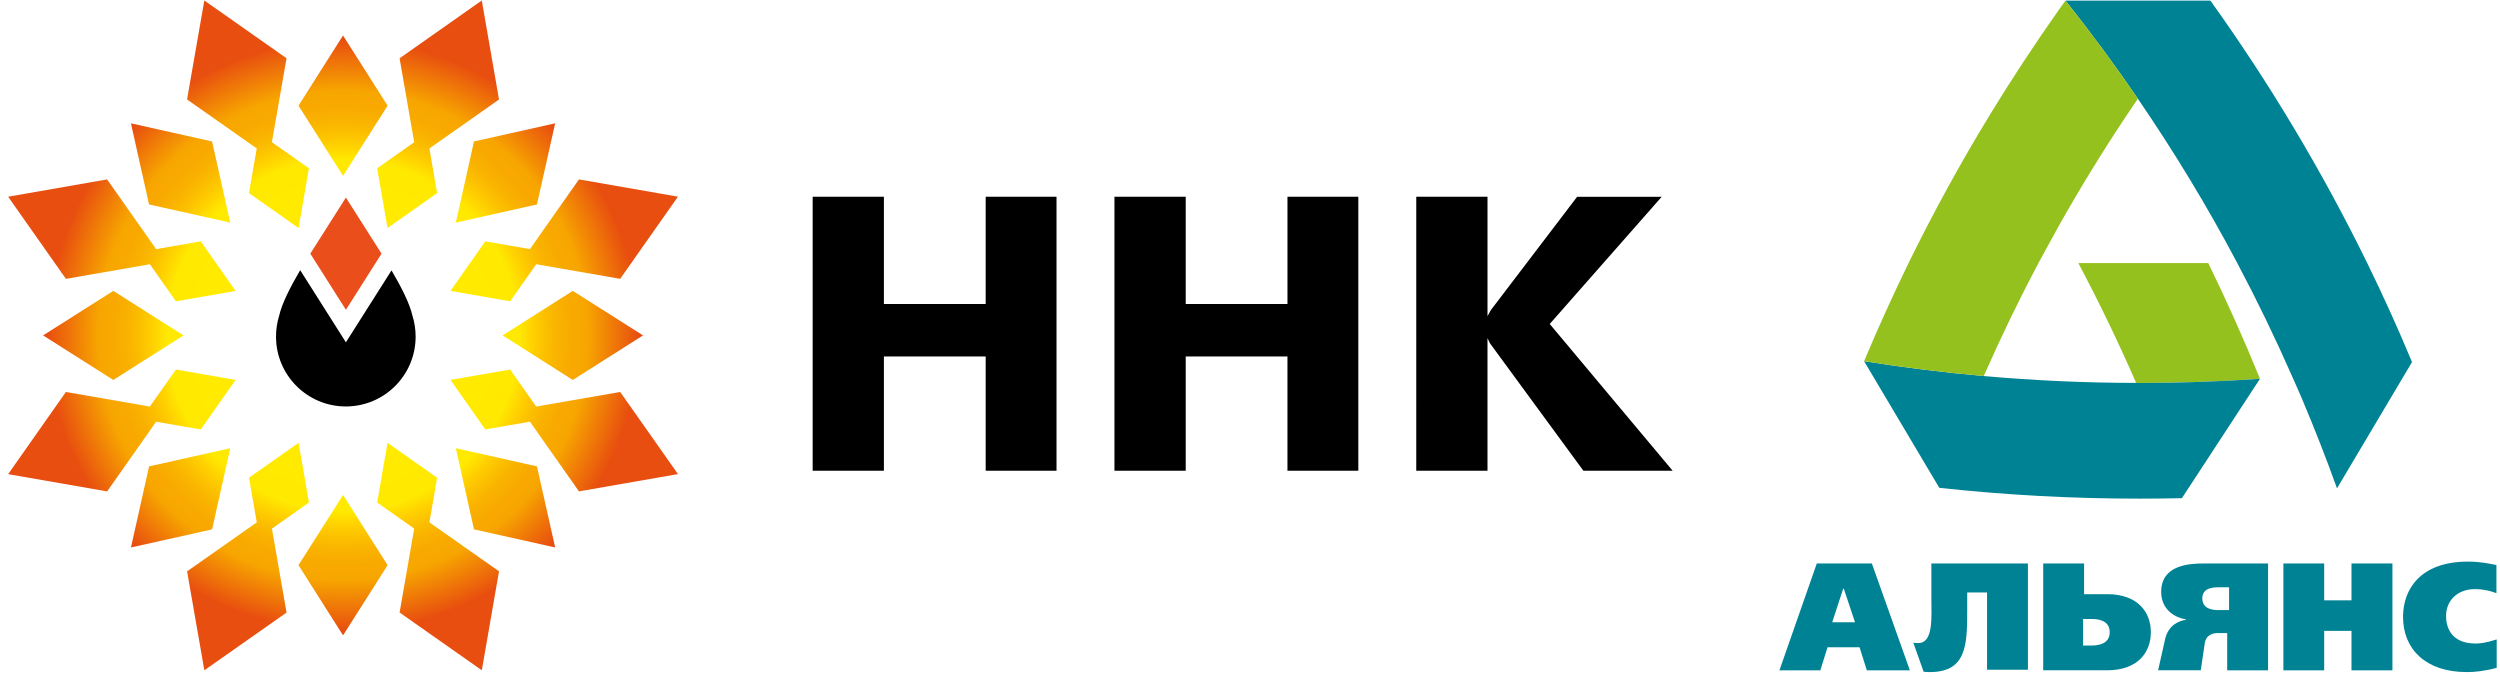 <svg width="276" height="75" viewBox="0 0 276 75" xmlns="http://www.w3.org/2000/svg"><title>logo_nnk_aliance</title><defs><radialGradient fx="50%" fy="50%" r="49.999%" id="a"><stop stop-color="#FFED00" offset="0%"/><stop stop-color="#FFE900" offset="52.75%"/><stop stop-color="#FFE800" offset="52.81%"/><stop stop-color="#FFD200" offset="56.64%"/><stop stop-color="#FCC000" offset="60.53%"/><stop stop-color="#F9B200" offset="64.52%"/><stop stop-color="#F8A900" offset="68.64%"/><stop stop-color="#F7A600" offset="73.08%"/><stop stop-color="#E84E0F" offset="88.46%"/><stop stop-color="#E84E0F" offset="98.9%"/></radialGradient></defs><g fill="none" fill-rule="evenodd"><path d="M-10.87-11.713h298.383v97.48H-10.87z"/><path d="M97.583 21.72v11.842h11.237v-11.84h7.82V51.97h-7.82V39.352H97.583V51.97h-7.865V21.72h7.865zM130.904 21.72v11.842h11.232v-11.84h7.823V51.97h-7.824V39.352h-11.232V51.97h-7.868V21.72h7.868zM164.22 21.72V34.9l.387-.69 9.508-12.487h9.338L171.09 35.767l13.573 16.205h-9.856l-10.324-14.084-.264-.56V51.97h-7.864V21.723h7.863zM45.533 34.85c-.29-1.303-1.21-3.136-2.31-5l-5.035 7.942-5.046-7.963c-1.1 1.866-2.03 3.71-2.32 5.016-.226.733-.35 1.51-.35 2.318 0 4.256 3.448 7.71 7.705 7.71 4.258 0 7.708-3.454 7.708-7.71 0-.81-.125-1.585-.352-2.315z" fill="#000"/><path d="M21.548 48.732l3.845-5.472-6.586-1.145-2.883 4.086-9.267-1.61-6.375 9.072L11.21 55.57l5.412-7.695 4.926.857zM41.02 19.897l1.147 6.593 5.474-3.85-.855-4.93 7.687-5.407-1.9-10.932-9.076 6.382 1.613 9.267-4.09 2.877zm-7.528 36.898l-1.145-6.59-5.477 3.85.862 4.93-7.695 5.408 1.905 10.925 9.076-6.375-1.615-9.267 4.09-2.88zm19.47-28.835l-3.845 5.473 6.585 1.15 2.88-4.094 9.267 1.613 6.378-9.072L63.3 21.123l-5.413 7.698-4.926-.86zm-26.094-5.32l5.477 3.85 1.146-6.596-4.09-2.875 1.615-9.268-9.076-6.38-1.906 10.927 7.695 5.41-.862 4.93zM47.64 54.054l-5.473-3.85-1.146 6.59 4.09 2.88-1.613 9.266 9.077 6.378 1.9-10.927-7.688-5.404.855-4.93zm-5.466-41.07l-4.92-7.75-4.917 7.75 4.918 7.753 4.92-7.752zm7.535 12.91l8.955-2.006 2.01-8.957-8.963 2.004-2.003 8.958zm-24.907 0l-2.006-8.958-8.958-2.004 2 8.956 8.963 2.005zm30.07 12.452l7.747 4.92 7.754-4.92-7.754-4.915-7.748 4.915zM32.336 63.712l4.918 7.75 4.92-7.75-4.92-7.75-4.918 7.75zm17.372-12.91l2.002 8.957 8.964 2-2.01-8.954-8.957-2.005zM4.14 38.346l7.752 4.92 7.754-4.92-7.754-4.915-7.752 4.915zM24.803 50.8l-8.962 2.006-2 8.953 8.957-1.998 2.006-8.96zm43.046-6.21l-9.27 1.61-2.878-4.086-6.585 1.145 3.844 5.47 4.927-.858 5.413 7.695 10.932-1.908-6.383-9.07zm-51.92-14.1l2.877 4.094 6.586-1.147-3.845-5.475-4.926.86-5.413-7.697L.28 23.035l6.382 9.07 9.265-1.614z" fill="url(#a)" transform="translate(.617 -1.318)"/><path d="M42.122 28.003l-3.934 6.2-3.93-6.2 3.93-6.192 3.934 6.193z" fill="#E94E1B"/><g><path d="M235.83 42.273c.117 0 .236.01.36.01 4.46 0 8.906-.165 13.31-.464-1.757-4.328-3.67-8.6-5.708-12.777h-14.345c2.29 4.314 4.418 8.732 6.384 13.23z" fill="#95C11F"/><path d="M249.5 41.82c-4.406.298-8.85.462-13.31.462-.124 0-.243-.01-.36-.01-5.646 0-11.258-.265-16.826-.757-4.43-.4-8.84-.94-13.208-1.64v.003l8.283 13.944.01.03c7.26.797 14.633 1.198 22.1 1.198 1.55 0 3.103-.018 4.646-.05h.046l8.618-13.18zM266.265 39.924c-1.533-3.69-3.178-7.315-4.923-10.883C256.364 18.883 250.56 9.187 244.03.07h-16.002c2.8 3.515 5.463 7.127 7.992 10.827 3.995 5.84 7.666 11.885 10.974 18.144 2.17 4.092 4.186 8.26 6.057 12.507.376.843.757 1.698 1.12 2.554 1.364 3.233 2.643 6.5 3.823 9.782h.03l8.266-13.916c-.008-.024-.013-.034-.025-.042z" fill="#008295"/><path d="M228.03.07c-.263.36-.518.72-.78 1.08-2.644 3.755-5.17 7.595-7.57 11.527-3.233 5.3-6.224 10.755-8.975 16.364-1.73 3.555-3.37 7.162-4.908 10.835 4.37.7 8.777 1.24 13.21 1.64 1.87-4.238 3.88-8.404 6.036-12.472.73-1.348 1.47-2.695 2.207-4.03 2.37-4.21 4.894-8.33 7.57-12.334.395-.606.808-1.19 1.2-1.783-2.527-3.7-5.19-7.312-7.99-10.828z" fill="#95C11F"/><g fill="#008295"><path d="M273.32 71.045c-2.835 0-3.275-1.945-3.275-3.043 0-1.7 1.26-2.964 3.188-2.964.904 0 1.71.192 2.372.45v-3.113l-.274-.05c-.53-.1-1.525-.323-2.873-.323-5.26 0-7.163 3.067-7.163 6.1 0 3.548 2.48 6.096 7.04 6.096.858 0 1.946-.1 3.3-.47v-3.135c-1.205.392-1.883.452-2.314.452zM259.604 66.28h-3.014v-4.075h-4.504v11.797h4.504v-4.354h3.014v4.354h4.52V62.205h-4.52v4.075zM238.593 65.345c0 1.73 1.22 2.784 2.754 3.035v.04c-.785.113-1.965.576-2.32 2.156l-.77 3.424h4.708l.436-2.955c.15-1.03.98-1.155 1.477-1.155h1.004v4.112h4.512V62.205h-7.05c-1.672 0-4.75.17-4.75 3.14zm6.315-.51h1.182v2.52h-1.115c-.408 0-1.84.022-1.84-1.298-.002-1.187 1.26-1.22 1.773-1.22zM232.636 65.596h-2.553v-3.392h-4.514V74h7.066c3.36 0 4.82-1.96 4.82-4.204 0-2.233-1.463-4.2-4.82-4.2zm-1.765 5.67h-.9v-2.93h.928c.47 0 2.014.023 2.014 1.46 0 1.38-1.414 1.47-2.04 1.47zM213.223 65.962c0 2.2.256 5.034-1.466 5.034-.152 0-.345-.01-.526-.038l1.14 3.205c.23.03.458.034.686.034 4.037 0 4.123-2.986 4.123-6.773v-2.017h2.19v8.53h4.513V62.205h-10.66v3.757zM200.575 62.205l-4.124 11.797h4.515l.793-2.542h3.535l.806 2.542h4.75l-4.198-11.797h-6.077zm1.702 6.49l1.21-3.702h.07l1.235 3.703h-2.515z"/></g></g></g></svg>